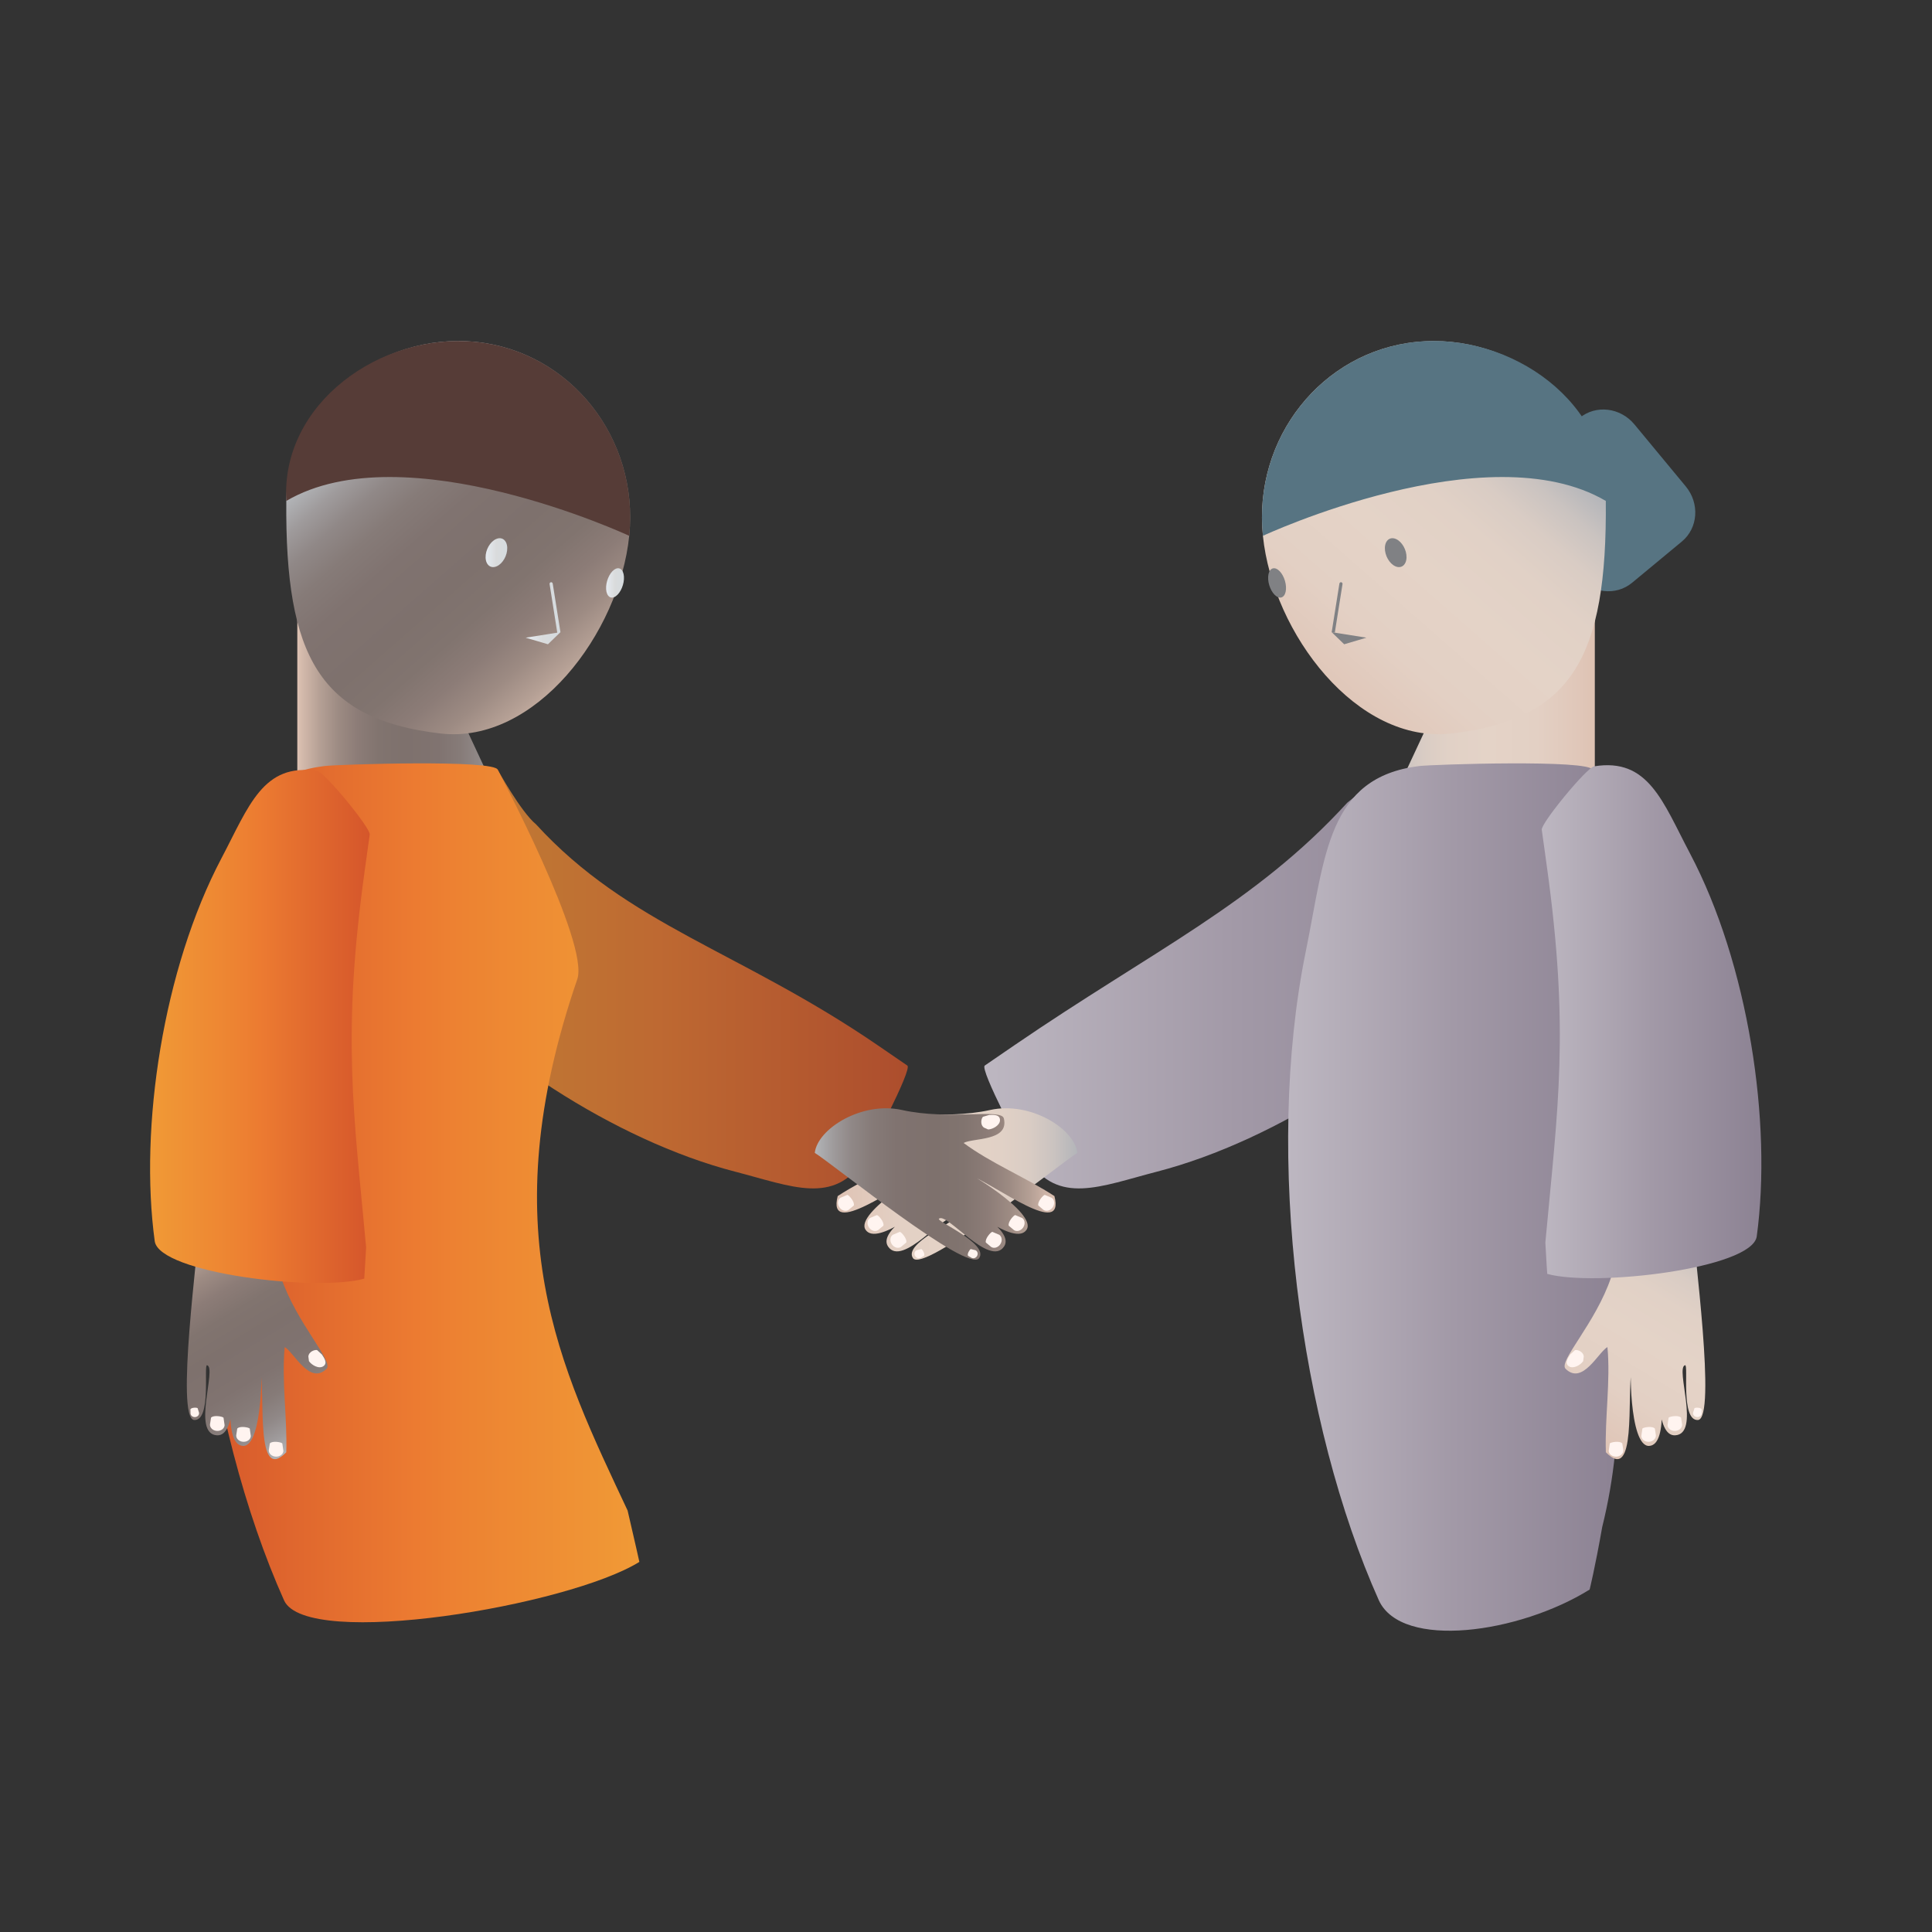 <?xml version="1.0" encoding="utf-8"?>
<!DOCTYPE svg PUBLIC "-//W3C//DTD SVG 1.1//EN" "http://www.w3.org/Graphics/SVG/1.1/DTD/svg11.dtd">
<svg version="1.1" xmlns="http://www.w3.org/2000/svg" xmlns:xlink="http://www.w3.org/1999/xlink" x="0px" y="0px" width="160px"
  height="160px" viewBox="0 0 160 160" enable-background="new 0 0 160 160" xml:space="preserve">
  <rect x="0" y="0" width="160" height="160" fill="#333333" stroke="none"/>
  <linearGradient id="SVGID_1_" gradientUnits="userSpaceOnUse" x1="81.517" y1="81.633" x2="123.231" y2="81.633">
    <stop  offset="0" style="stop-color:#BDB7C1"/>
    <stop  offset="0.5" style="stop-color:#A299A7"/>
    <stop  offset="1" style="stop-color:#8C8293"/>
  </linearGradient>
  <path fill="url(#SVGID_1_)" d="M113.596,64.847c3.469,2.179,11.081,12.822,9.395,14.909
    c-6.119,7.324-17.162,14.686-27.186,17.279c-4.676,1.21-8.183,2.803-10.671-1.013
    c-0.346-0.531-4.02-7.474-3.58-7.777c0.004-0.002,0.906-0.621,2.459-1.685
    c11.434-7.826,19.926-11.726,27.561-20.082C112.823,65.459,113.596,64.847,113.596,64.847z"/>
  <linearGradient id="SVGID_2_" gradientUnits="userSpaceOnUse" x1="69.277" y1="98.051" x2="89.222" y2="98.051">
    <stop  offset="0" style="stop-color:#DEC2B3"/>
    <stop  offset="0.077" style="stop-color:#E0C7B9"/>
    <stop  offset="0.269" style="stop-color:#E3D0C4"/>
    <stop  offset="0.5" style="stop-color:#E4D3C7"/>
    <stop  offset="0.685" style="stop-color:#E1D1C6"/>
    <stop  offset="0.804" style="stop-color:#D9CCC4"/>
    <stop  offset="0.903" style="stop-color:#CAC3C0"/>
    <stop  offset="0.992" style="stop-color:#B5B6BA"/>
    <stop  offset="1" style="stop-color:#B3B5B9"/>
  </linearGradient>
  <path fill="url(#SVGID_2_)" d="M69.375,99.053c2.395-1.559,5.261-2.72,7.521-4.399
    c-0.786-0.433-3.786-0.124-3.334-2.032c0.2-0.851,4.493,0.178,8.44-0.698
    c3.315-0.736,6.993,1.548,7.219,3.552c-1.531,0.957-12.732,10.029-13.614,8.714
    c-0.809-1.203,3.559-3.04,3.333-3.257c-0.62-0.606-4.2,4.074-5.396,2.295
    c-0.915-1.361,3.345-3.62,4.127-4.108c-0.808,0.594-5.034,4.148-5.988,2.725
    c-0.953-1.415,5.534-5.215,4.767-4.565C74.179,98.168,68.46,102.611,69.375,99.053"/>
  <path fill="#FFF4F0" d="M70.709,99.836l-0.436,0.365c-0.231,0.156-0.57,0.058-0.758-0.218
    c-0.187-0.276-0.15-0.628,0.081-0.785l0.576-0.244C70.299,98.967,70.802,99.53,70.709,99.836z"/>
  <path fill="#FFF4F0" d="M75.214,93.381l-0.354,0.157c-0.376-0.015-0.996-0.343-0.978-0.792
    c0.019-0.448,0.516-0.426,0.893-0.411l0.517,0.152C75.421,92.602,75.56,93.123,75.214,93.381z"/>
  <path fill="#FFF4F0" d="M73.157,101.509l-0.435,0.364c-0.231,0.157-0.572,0.059-0.758-0.217
    c-0.188-0.277-0.152-0.629,0.08-0.785l0.576-0.245C72.747,100.638,73.251,101.202,73.157,101.509z"/>
  <path fill="#FFF4F0" d="M75.052,102.9l-0.435,0.364c-0.232,0.157-0.571,0.059-0.758-0.218
    c-0.187-0.276-0.151-0.629,0.08-0.786l0.577-0.244C74.643,102.029,75.146,102.594,75.052,102.9z"/>
  <path fill="#FFF4F0" d="M76.53,104.002l-0.314,0.177c-0.162,0.073-0.362-0.013-0.446-0.189
    c-0.084-0.177-0.02-0.38,0.143-0.452l0.387-0.095C76.377,103.46,76.624,103.832,76.53,104.002z"/>
  <path fill="#577482" d="M139.607,40.281c1.167,1.408,1.023,3.451-0.32,4.563l-4.129,3.421
    c-1.342,1.112-3.376,0.873-4.543-0.535l-4.251-5.133c-1.166-1.408-1.023-3.451,0.32-4.564l4.13-3.42
    c1.343-1.112,3.377-0.873,4.543,0.535L139.607,40.281z"/>
  <linearGradient id="SVGID_3_" gradientUnits="userSpaceOnUse" x1="114.387" y1="58.995" x2="132.076" y2="58.995">
    <stop  offset="0" style="stop-color:#B3B5B9"/>
    <stop  offset="0.008" style="stop-color:#B5B6BA"/>
    <stop  offset="0.097" style="stop-color:#CAC3C0"/>
    <stop  offset="0.196" style="stop-color:#D9CCC4"/>
    <stop  offset="0.315" style="stop-color:#E1D1C6"/>
    <stop  offset="0.5" style="stop-color:#E4D3C7"/>
    <stop  offset="0.731" style="stop-color:#E3D0C4"/>
    <stop  offset="0.923" style="stop-color:#E0C7B9"/>
    <stop  offset="1" style="stop-color:#DEC2B3"/>
  </linearGradient>
  <polygon fill="url(#SVGID_3_)" points="132.076,66.733 114.387,68.264 122.282,51.342 132.076,49.726"/>
    <linearGradient id="SVGID_4_" gradientUnits="userSpaceOnUse" x1="-2405.604" y1="1353.049" x2="-2377.107" y2="1349.971" gradientTransform="matrix(-0.575 0.818 0.818 0.575 -2363.728 1225.349)">
    <stop  offset="0" style="stop-color:#B3B5B9"/>
    <stop  offset="0.008" style="stop-color:#B5B6BA"/>
    <stop  offset="0.097" style="stop-color:#CAC3C0"/>
    <stop  offset="0.196" style="stop-color:#D9CCC4"/>
    <stop  offset="0.315" style="stop-color:#E1D1C6"/>
    <stop  offset="0.5" style="stop-color:#E4D3C7"/>
    <stop  offset="0.731" style="stop-color:#E3D0C4"/>
    <stop  offset="0.923" style="stop-color:#E0C7B9"/>
    <stop  offset="1" style="stop-color:#DEC2B3"/>
  </linearGradient>
  <path fill="url(#SVGID_4_)" d="M132.987,41.484c-0.071-8.112-7.844-13.969-15.689-13.17
    c-7.841,0.796-13.532,7.989-12.709,16.061c0.821,8.075,7.8,17.28,15.629,16.368
    C130.189,59.583,133.098,54.424,132.987,41.484z"/>
  <path fill="#808184" d="M115.554,46.896c0.494,0.222,0.91-0.103,0.928-0.725
    c0.017-0.622-0.37-1.307-0.866-1.529c-0.494-0.222-0.909,0.103-0.926,0.726
    C114.672,45.99,115.059,46.675,115.554,46.896z"/>
  <path fill="#808184" d="M105.689,49.369c0.406,0.292,0.77,0.039,0.811-0.565
    c0.04-0.604-0.258-1.331-0.665-1.623c-0.407-0.292-0.77-0.038-0.811,0.565
    C104.984,48.35,105.282,49.077,105.689,49.369z"/>
  <linearGradient id="SVGID_5_" gradientUnits="userSpaceOnUse" x1="106.679" y1="99.134" x2="134.017" y2="99.134">
    <stop  offset="0" style="stop-color:#BDB7C1"/>
    <stop  offset="0.5" style="stop-color:#A299A7"/>
    <stop  offset="1" style="stop-color:#8C8293"/>
  </linearGradient>
  <path fill="url(#SVGID_5_)" d="M131.646,131.641c-5.841,3.63-15.537,4.992-17.447,0.91
    c-6.547-14.626-9.527-36.714-6.061-53.751c1.618-7.949,1.794-14.414,9.386-15.359
    c1.055-0.132,14.239-0.566,14.372,0.324c0.001,0.006,1.05,1.806,0.733,4.95
    c-2.766,27.433,4.145,41.324,0.06,57.743C132.075,129.941,131.646,131.641,131.646,131.641z"/>
  <path fill="none" d="M129.864,63.332c4.191,1.113,3.858,4.734,4.422,8.333"/>
  <path fill="#577482" d="M132.987,41.484c0.462-8.093-7.844-13.969-15.689-13.17
    c-7.841,0.796-13.532,7.989-12.709,16.061C104.588,44.374,123.172,35.723,132.987,41.484z"/>
  <polygon fill="#808184" points="111.319,53.356 110.283,52.354 113.163,52.81"/>
  <path fill="#808184" d="M111.182,48.346c0-0.072-0.058-0.13-0.13-0.13
    c-0.065,0-0.116,0.048-0.126,0.11h-0.002l-0.64,4.028l0.259,0.041l0.639-4.028l-0.004-0.001
    C111.178,48.359,111.182,48.353,111.182,48.346z"/>
  <linearGradient id="SVGID_6_" gradientUnits="userSpaceOnUse" x1="-453.184" y1="862.52" x2="-433.241" y2="862.52" gradientTransform="matrix(0.518 -0.856 0.856 0.518 -371.277 -714.435)">
    <stop  offset="0" style="stop-color:#DEC2B3"/>
    <stop  offset="0.077" style="stop-color:#E0C7B9"/>
    <stop  offset="0.269" style="stop-color:#E3D0C4"/>
    <stop  offset="0.5" style="stop-color:#E4D3C7"/>
    <stop  offset="0.685" style="stop-color:#E1D1C6"/>
    <stop  offset="0.804" style="stop-color:#D9CCC4"/>
    <stop  offset="0.903" style="stop-color:#CAC3C0"/>
    <stop  offset="0.992" style="stop-color:#B5B6BA"/>
    <stop  offset="1" style="stop-color:#B3B5B9"/>
  </linearGradient>
  <path fill="url(#SVGID_6_)" d="M132.991,120.272c-0.095-2.857,0.396-5.91,0.129-8.713
    c-0.776,0.449-2.066,3.176-3.465,1.8c-0.624-0.611,2.479-3.751,3.772-7.582
    c1.087-3.218,4.945-5.181,6.776-4.337c0.027,1.805,1.99,16.085,0.408,16.16
    c-1.447,0.069-0.757-4.618-1.061-4.539c-0.839,0.217,1.311,5.703-0.83,5.806
    c-1.639,0.079-1.365-4.736-1.379-5.657c0.09,0.998,0.942,6.454-0.767,6.534
    c-1.705,0.082-1.599-7.435-1.439-6.442C134.719,115.703,135.56,122.896,132.991,120.272"/>
  <path fill="#FFF4F0" d="M134.35,119.536l0.087,0.561c0.014,0.279-0.245,0.519-0.579,0.536
    c-0.334,0.016-0.617-0.197-0.63-0.475l0.089-0.62C133.394,119.436,134.136,119.297,134.35,119.536z"/>
  <path fill="#FFF4F0" d="M131.16,112.338l-0.049,0.385c-0.208,0.313-0.81,0.674-1.184,0.427
    c-0.374-0.248-0.096-0.662,0.111-0.976l0.397-0.364C130.601,111.76,131.118,111.91,131.16,112.338z"/>
  <path fill="#FFF4F0" d="M137.049,118.307l0.086,0.561c0.014,0.279-0.246,0.519-0.579,0.536
    c-0.333,0.017-0.616-0.197-0.63-0.476l0.089-0.619C136.092,118.207,136.835,118.068,137.049,118.307z"/>
  <path fill="#FFF4F0" d="M139.22,117.405l0.086,0.561c0.015,0.279-0.245,0.519-0.578,0.536
    c-0.334,0.017-0.616-0.196-0.631-0.475l0.089-0.62C138.263,117.305,139.006,117.167,139.22,117.405z"/>
  <path fill="#FFF4F0" d="M140.928,116.712l-0.011,0.361c-0.021,0.176-0.198,0.302-0.393,0.283
    c-0.195-0.02-0.335-0.179-0.312-0.357l0.119-0.38C140.385,116.562,140.831,116.543,140.928,116.712z"/>
  <linearGradient id="SVGID_7_" gradientUnits="userSpaceOnUse" x1="127.681" y1="84.613" x2="145.87" y2="84.613">
    <stop  offset="0" style="stop-color:#BDB7C1"/>
    <stop  offset="0.5" style="stop-color:#A299A7"/>
    <stop  offset="1" style="stop-color:#8C8293"/>
  </linearGradient>
  <path fill="url(#SVGID_7_)" d="M128.136,105.498c3.946,1.097,16.94-0.44,17.348-3.092
    c1.294-9.455-0.697-22.577-5.529-31.734c-2.254-4.273-3.437-7.938-7.934-7.208
    c-0.625,0.102-4.412,4.719-4.338,5.25c0.001,0.004,0.15,1.088,0.409,2.952
    c1.913,13.723,0.924,19.968-0.112,31.24C128.066,104.515,128.136,105.498,128.136,105.498z"/>
  <linearGradient id="SVGID_8_" gradientUnits="userSpaceOnUse" x1="978.756" y1="81.092" x2="1020.533" y2="81.092" gradientTransform="matrix(-1 0 0 1 1053.936 0)">
    <stop  offset="0" style="stop-color:#D5562B"/>
    <stop  offset="0.5" style="stop-color:#EC7B31"/>
    <stop  offset="0.61" style="stop-color:#ED8332"/>
    <stop  offset="1" style="stop-color:#F09A36"/>
  </linearGradient>
  <path opacity="0.75" fill="url(#SVGID_8_)" d="M41.228,63.765c-3.468,2.178-9.208,13.904-7.523,15.991
    c6.12,7.324,17.162,14.686,27.186,17.279c4.677,1.21,8.184,2.803,10.672-1.013
    c0.346-0.531,4.02-7.474,3.579-7.777c-0.003-0.002-0.905-0.621-2.459-1.685
    c-11.434-7.826-20.659-9.941-28.294-18.296C43.142,67.244,41.228,63.765,41.228,63.765z"/>
  <linearGradient id="SVGID_9_" gradientUnits="userSpaceOnUse" x1="966.515" y1="98.051" x2="986.459" y2="98.051" gradientTransform="matrix(-1 0 0 1 1053.936 0)">
    <stop  offset="0" style="stop-color:#DEC2B3"/>
    <stop  offset="0.022" style="stop-color:#D4BAAC"/>
    <stop  offset="0.105" style="stop-color:#B5A095"/>
    <stop  offset="0.192" style="stop-color:#9D8B83"/>
    <stop  offset="0.283" style="stop-color:#8C7C77"/>
    <stop  offset="0.382" style="stop-color:#81746F"/>
    <stop  offset="0.5" style="stop-color:#7E716D"/>
    <stop  offset="0.66" style="stop-color:#807370"/>
    <stop  offset="0.762" style="stop-color:#867B78"/>
    <stop  offset="0.848" style="stop-color:#908887"/>
    <stop  offset="0.924" style="stop-color:#9F9B9C"/>
    <stop  offset="0.994" style="stop-color:#B1B3B6"/>
    <stop  offset="1" style="stop-color:#B3B5B9"/>
  </linearGradient>
  <path fill="url(#SVGID_9_)" d="M87.322,99.053c-2.395-1.559-5.262-2.72-7.521-4.399
    c0.786-0.433,3.787-0.124,3.334-2.032c-0.2-0.851-4.493,0.178-8.44-0.698
    c-3.315-0.736-6.993,1.548-7.218,3.552c1.531,0.957,12.731,10.029,13.614,8.714
    c0.808-1.203-3.559-3.04-3.334-3.257c0.62-0.606,4.2,4.074,5.397,2.295
    c0.915-1.361-3.345-3.62-4.128-4.108c0.808,0.594,5.035,4.148,5.988,2.725
    c0.952-1.415-5.533-5.215-4.766-4.565C82.519,98.168,88.238,102.611,87.322,99.053"/>
  <path fill="#FFF4F0" d="M85.989,99.836l0.435,0.365c0.231,0.156,0.57,0.058,0.758-0.218
    c0.186-0.276,0.151-0.628-0.081-0.785l-0.576-0.244C86.398,98.967,85.896,99.53,85.989,99.836z"/>
  <path fill="#FFF4F0" d="M81.482,93.381l0.355,0.157c0.376-0.015,0.996-0.343,0.978-0.792
    c-0.018-0.448-0.517-0.426-0.893-0.411l-0.517,0.152C81.276,92.602,81.138,93.123,81.482,93.381z"/>
  <path fill="#FFF4F0" d="M83.54,101.509l0.436,0.364c0.231,0.157,0.571,0.059,0.758-0.217
    c0.187-0.277,0.151-0.629-0.081-0.785l-0.576-0.245C83.95,100.638,83.447,101.202,83.54,101.509z"/>
  <path fill="#FFF4F0" d="M81.645,102.9l0.434,0.364c0.232,0.157,0.571,0.059,0.759-0.218
    c0.186-0.276,0.15-0.629-0.081-0.786l-0.577-0.244C82.054,102.029,81.551,102.594,81.645,102.9z"/>
  <path fill="#FFF4F0" d="M80.168,104.002l0.314,0.177c0.161,0.073,0.362-0.013,0.446-0.189
    c0.083-0.177,0.019-0.38-0.144-0.452l-0.388-0.095C80.32,103.46,80.073,103.832,80.168,104.002z"/>
  <linearGradient id="SVGID_10_" gradientUnits="userSpaceOnUse" x1="1011.626" y1="58.995" x2="1029.313" y2="58.995" gradientTransform="matrix(-1 0 0 1 1053.936 0)">
    <stop  offset="0" style="stop-color:#B3B5B9"/>
    <stop  offset="0.006" style="stop-color:#B1B3B6"/>
    <stop  offset="0.076" style="stop-color:#9F9B9C"/>
    <stop  offset="0.152" style="stop-color:#908887"/>
    <stop  offset="0.238" style="stop-color:#867B78"/>
    <stop  offset="0.34" style="stop-color:#807370"/>
    <stop  offset="0.5" style="stop-color:#7E716D"/>
    <stop  offset="0.619" style="stop-color:#81746F"/>
    <stop  offset="0.717" style="stop-color:#8C7C77"/>
    <stop  offset="0.808" style="stop-color:#9D8B83"/>
    <stop  offset="0.895" style="stop-color:#B5A095"/>
    <stop  offset="0.978" style="stop-color:#D4BAAC"/>
    <stop  offset="1" style="stop-color:#DEC2B3"/>
  </linearGradient>
  <polygon fill="url(#SVGID_10_)" points="24.622,66.733 42.31,68.264 34.416,51.342 24.622,49.726"/>
  <linearGradient id="SVGID_11_" gradientUnits="userSpaceOnUse" x1="-2921.706" y1="2087.006" x2="-2893.21" y2="2083.927" gradientTransform="matrix(0.575 0.818 -0.818 0.575 3417.664 1225.349)">
    <stop  offset="0" style="stop-color:#B3B5B9"/>
    <stop  offset="0.006" style="stop-color:#B1B3B6"/>
    <stop  offset="0.076" style="stop-color:#9F9B9C"/>
    <stop  offset="0.152" style="stop-color:#908887"/>
    <stop  offset="0.238" style="stop-color:#867B78"/>
    <stop  offset="0.34" style="stop-color:#807370"/>
    <stop  offset="0.5" style="stop-color:#7E716D"/>
    <stop  offset="0.619" style="stop-color:#81746F"/>
    <stop  offset="0.717" style="stop-color:#8C7C77"/>
    <stop  offset="0.808" style="stop-color:#9D8B83"/>
    <stop  offset="0.895" style="stop-color:#B5A095"/>
    <stop  offset="0.978" style="stop-color:#D4BAAC"/>
    <stop  offset="1" style="stop-color:#DEC2B3"/>
  </linearGradient>
  <path fill="url(#SVGID_11_)" d="M23.711,41.484c0.071-8.112,7.844-13.969,15.689-13.17
    c7.841,0.796,13.532,7.989,12.709,16.061c-0.821,8.075-7.799,17.28-15.629,16.368
    C26.508,59.583,23.599,54.424,23.711,41.484z"/>
  <linearGradient id="SVGID_12_" gradientUnits="userSpaceOnUse" x1="40.215" y1="45.769" x2="42.008" y2="45.769">
    <stop  offset="0" style="stop-color:#E6EBF1"/>
    <stop  offset="0.5" style="stop-color:#D9DBDC"/>
    <stop  offset="1" style="stop-color:#D5DBDF"/>
  </linearGradient>
  <path fill="url(#SVGID_12_)" d="M41.143,46.896c-0.494,0.222-0.911-0.103-0.928-0.725
    c-0.017-0.622,0.37-1.307,0.866-1.529c0.494-0.222,0.91,0.103,0.926,0.726
    C42.025,45.99,41.638,46.675,41.143,46.896z"/>
  <linearGradient id="SVGID_13_" gradientUnits="userSpaceOnUse" x1="50.194" y1="48.275" x2="51.676" y2="48.275">
    <stop  offset="0" style="stop-color:#E6EBF1"/>
    <stop  offset="0.5" style="stop-color:#D9DBDC"/>
    <stop  offset="1" style="stop-color:#D5DBDF"/>
  </linearGradient>
  <path fill="url(#SVGID_13_)" d="M51.008,49.369c-0.406,0.292-0.77,0.039-0.811-0.565
    c-0.04-0.604,0.258-1.331,0.665-1.623c0.407-0.292,0.77-0.038,0.81,0.565
    C51.713,48.35,51.415,49.077,51.008,49.369z"/>
  <linearGradient id="SVGID_14_" gradientUnits="userSpaceOnUse" x1="228.192" y1="98.784" x2="265.131" y2="98.784" gradientTransform="matrix(1 0 0 1 -212.182 0)">
    <stop  offset="0" style="stop-color:#D5562B"/>
    <stop  offset="0.5" style="stop-color:#EC7B31"/>
    <stop  offset="0.61" style="stop-color:#ED8332"/>
    <stop  offset="1" style="stop-color:#F09A36"/>
  </linearGradient>
  <path fill="url(#SVGID_14_)" d="M52.949,129.35c-5.841,3.63-27.508,7.284-29.418,3.201
    c-6.547-14.626-9.528-36.714-6.061-53.751c1.617-7.949,1.794-14.414,9.386-15.359
    c1.055-0.132,14.239-0.566,14.372,0.324c0.001,0.006,7.607,14.337,6.581,17.327
    c-7.157,20.855-1.395,32.14,4.167,44.005C52.595,127.734,52.949,129.35,52.949,129.35z"/>
  <path fill="none" d="M26.833,63.332c-4.192,1.113-3.858,4.734-4.423,8.333"/>
  <path fill="#563C37" d="M23.711,41.484c-0.462-8.093,7.844-13.969,15.689-13.17
    c7.841,0.796,13.532,7.989,12.709,16.061C52.109,44.374,33.525,35.723,23.711,41.484z"/>
  <linearGradient id="SVGID_15_" gradientUnits="userSpaceOnUse" x1="43.534" y1="50.786" x2="46.414" y2="50.786">
    <stop  offset="0" style="stop-color:#E6EBF1"/>
    <stop  offset="0.5" style="stop-color:#D9DBDC"/>
    <stop  offset="1" style="stop-color:#D5DBDF"/>
  </linearGradient>
  <path fill="url(#SVGID_15_)" d="M45.774,48.326h-0.003c-0.01-0.062-0.061-0.11-0.126-0.11
    c-0.072,0-0.131,0.058-0.131,0.13c0,0.007,0.004,0.013,0.004,0.02l-0.004,0.001l0.637,4.028
    l-2.618,0.416L45.379,53.356l1.035-1.002L45.774,48.326z"/>
  <linearGradient id="SVGID_16_" gradientUnits="userSpaceOnUse" x1="11.286" y1="1630.147" x2="31.23" y2="1630.147" gradientTransform="matrix(-0.518 -0.856 -0.856 0.518 1425.212 -714.435)">
    <stop  offset="0" style="stop-color:#B3B5B9"/>
    <stop  offset="0.006" style="stop-color:#B1B3B6"/>
    <stop  offset="0.076" style="stop-color:#9F9B9C"/>
    <stop  offset="0.152" style="stop-color:#908887"/>
    <stop  offset="0.238" style="stop-color:#867B78"/>
    <stop  offset="0.34" style="stop-color:#807370"/>
    <stop  offset="0.5" style="stop-color:#7E716D"/>
    <stop  offset="0.619" style="stop-color:#81746F"/>
    <stop  offset="0.717" style="stop-color:#8C7C77"/>
    <stop  offset="0.808" style="stop-color:#9D8B83"/>
    <stop  offset="0.895" style="stop-color:#B5A095"/>
    <stop  offset="0.978" style="stop-color:#D4BAAC"/>
    <stop  offset="1" style="stop-color:#DEC2B3"/>
  </linearGradient>
  <path fill="url(#SVGID_16_)" d="M23.707,120.272c0.094-2.857-0.397-5.91-0.129-8.713
    c0.776,0.449,2.066,3.176,3.465,1.8c0.624-0.611-2.478-3.751-3.772-7.582
    c-1.088-3.218-4.945-5.181-6.776-4.337c-0.027,1.805-1.989,16.085-0.408,16.16
    c1.447,0.069,0.758-4.618,1.061-4.539c0.84,0.217-1.31,5.703,0.829,5.806
    c1.639,0.079,1.366-4.736,1.379-5.657c-0.091,0.998-0.943,6.454,0.768,6.534
    c1.705,0.082,1.598-7.435,1.438-6.442C21.978,115.703,21.137,122.896,23.707,120.272"/>
  <path fill="#FFF4F0" d="M22.347,119.536l-0.087,0.561c-0.014,0.279,0.245,0.519,0.578,0.536
    c0.334,0.016,0.616-0.197,0.631-0.475l-0.089-0.62C23.302,119.436,22.561,119.297,22.347,119.536z"/>
  <path fill="#FFF4F0" d="M25.537,112.338l0.05,0.385c0.207,0.313,0.809,0.674,1.183,0.427
    c0.374-0.248,0.096-0.662-0.111-0.976l-0.397-0.364C26.097,111.76,25.579,111.91,25.537,112.338z"/>
  <path fill="#FFF4F0" d="M19.649,118.307l-0.086,0.561c-0.014,0.279,0.245,0.519,0.579,0.536
    c0.334,0.017,0.617-0.197,0.63-0.476l-0.089-0.619C20.606,118.207,19.862,118.068,19.649,118.307z"/>
  <path fill="#FFF4F0" d="M17.477,117.405l-0.087,0.561c-0.014,0.279,0.245,0.519,0.579,0.536
    c0.334,0.017,0.616-0.196,0.631-0.475l-0.089-0.62C18.434,117.305,17.691,117.167,17.477,117.405z"/>
  <path fill="#FFF4F0" d="M15.769,116.712l0.011,0.361c0.021,0.176,0.198,0.302,0.393,0.283
    c0.195-0.02,0.335-0.179,0.312-0.357l-0.119-0.38C16.312,116.562,15.866,116.543,15.769,116.712z"/>
  <linearGradient id="SVGID_17_" gradientUnits="userSpaceOnUse" x1="1023.317" y1="85.008" x2="1041.505" y2="85.008" gradientTransform="matrix(-1 0 0 1 1053.936 0)">
    <stop  offset="0" style="stop-color:#D5562B"/>
    <stop  offset="0.5" style="stop-color:#EC7B31"/>
    <stop  offset="0.61" style="stop-color:#ED8332"/>
    <stop  offset="1" style="stop-color:#F09A36"/>
  </linearGradient>
  <path fill="url(#SVGID_17_)" d="M30.164,105.893c-3.945,1.098-16.94-0.44-17.348-3.092
    c-1.294-9.455,0.697-22.577,5.529-31.734c2.255-4.273,3.437-7.938,7.935-7.208
    c0.625,0.101,4.412,4.719,4.338,5.249c-0.001,0.003-0.15,1.087-0.409,2.952
    c-1.913,13.723-0.925,19.968,0.112,31.24C30.233,104.91,30.164,105.893,30.164,105.893z"/>

</svg>
